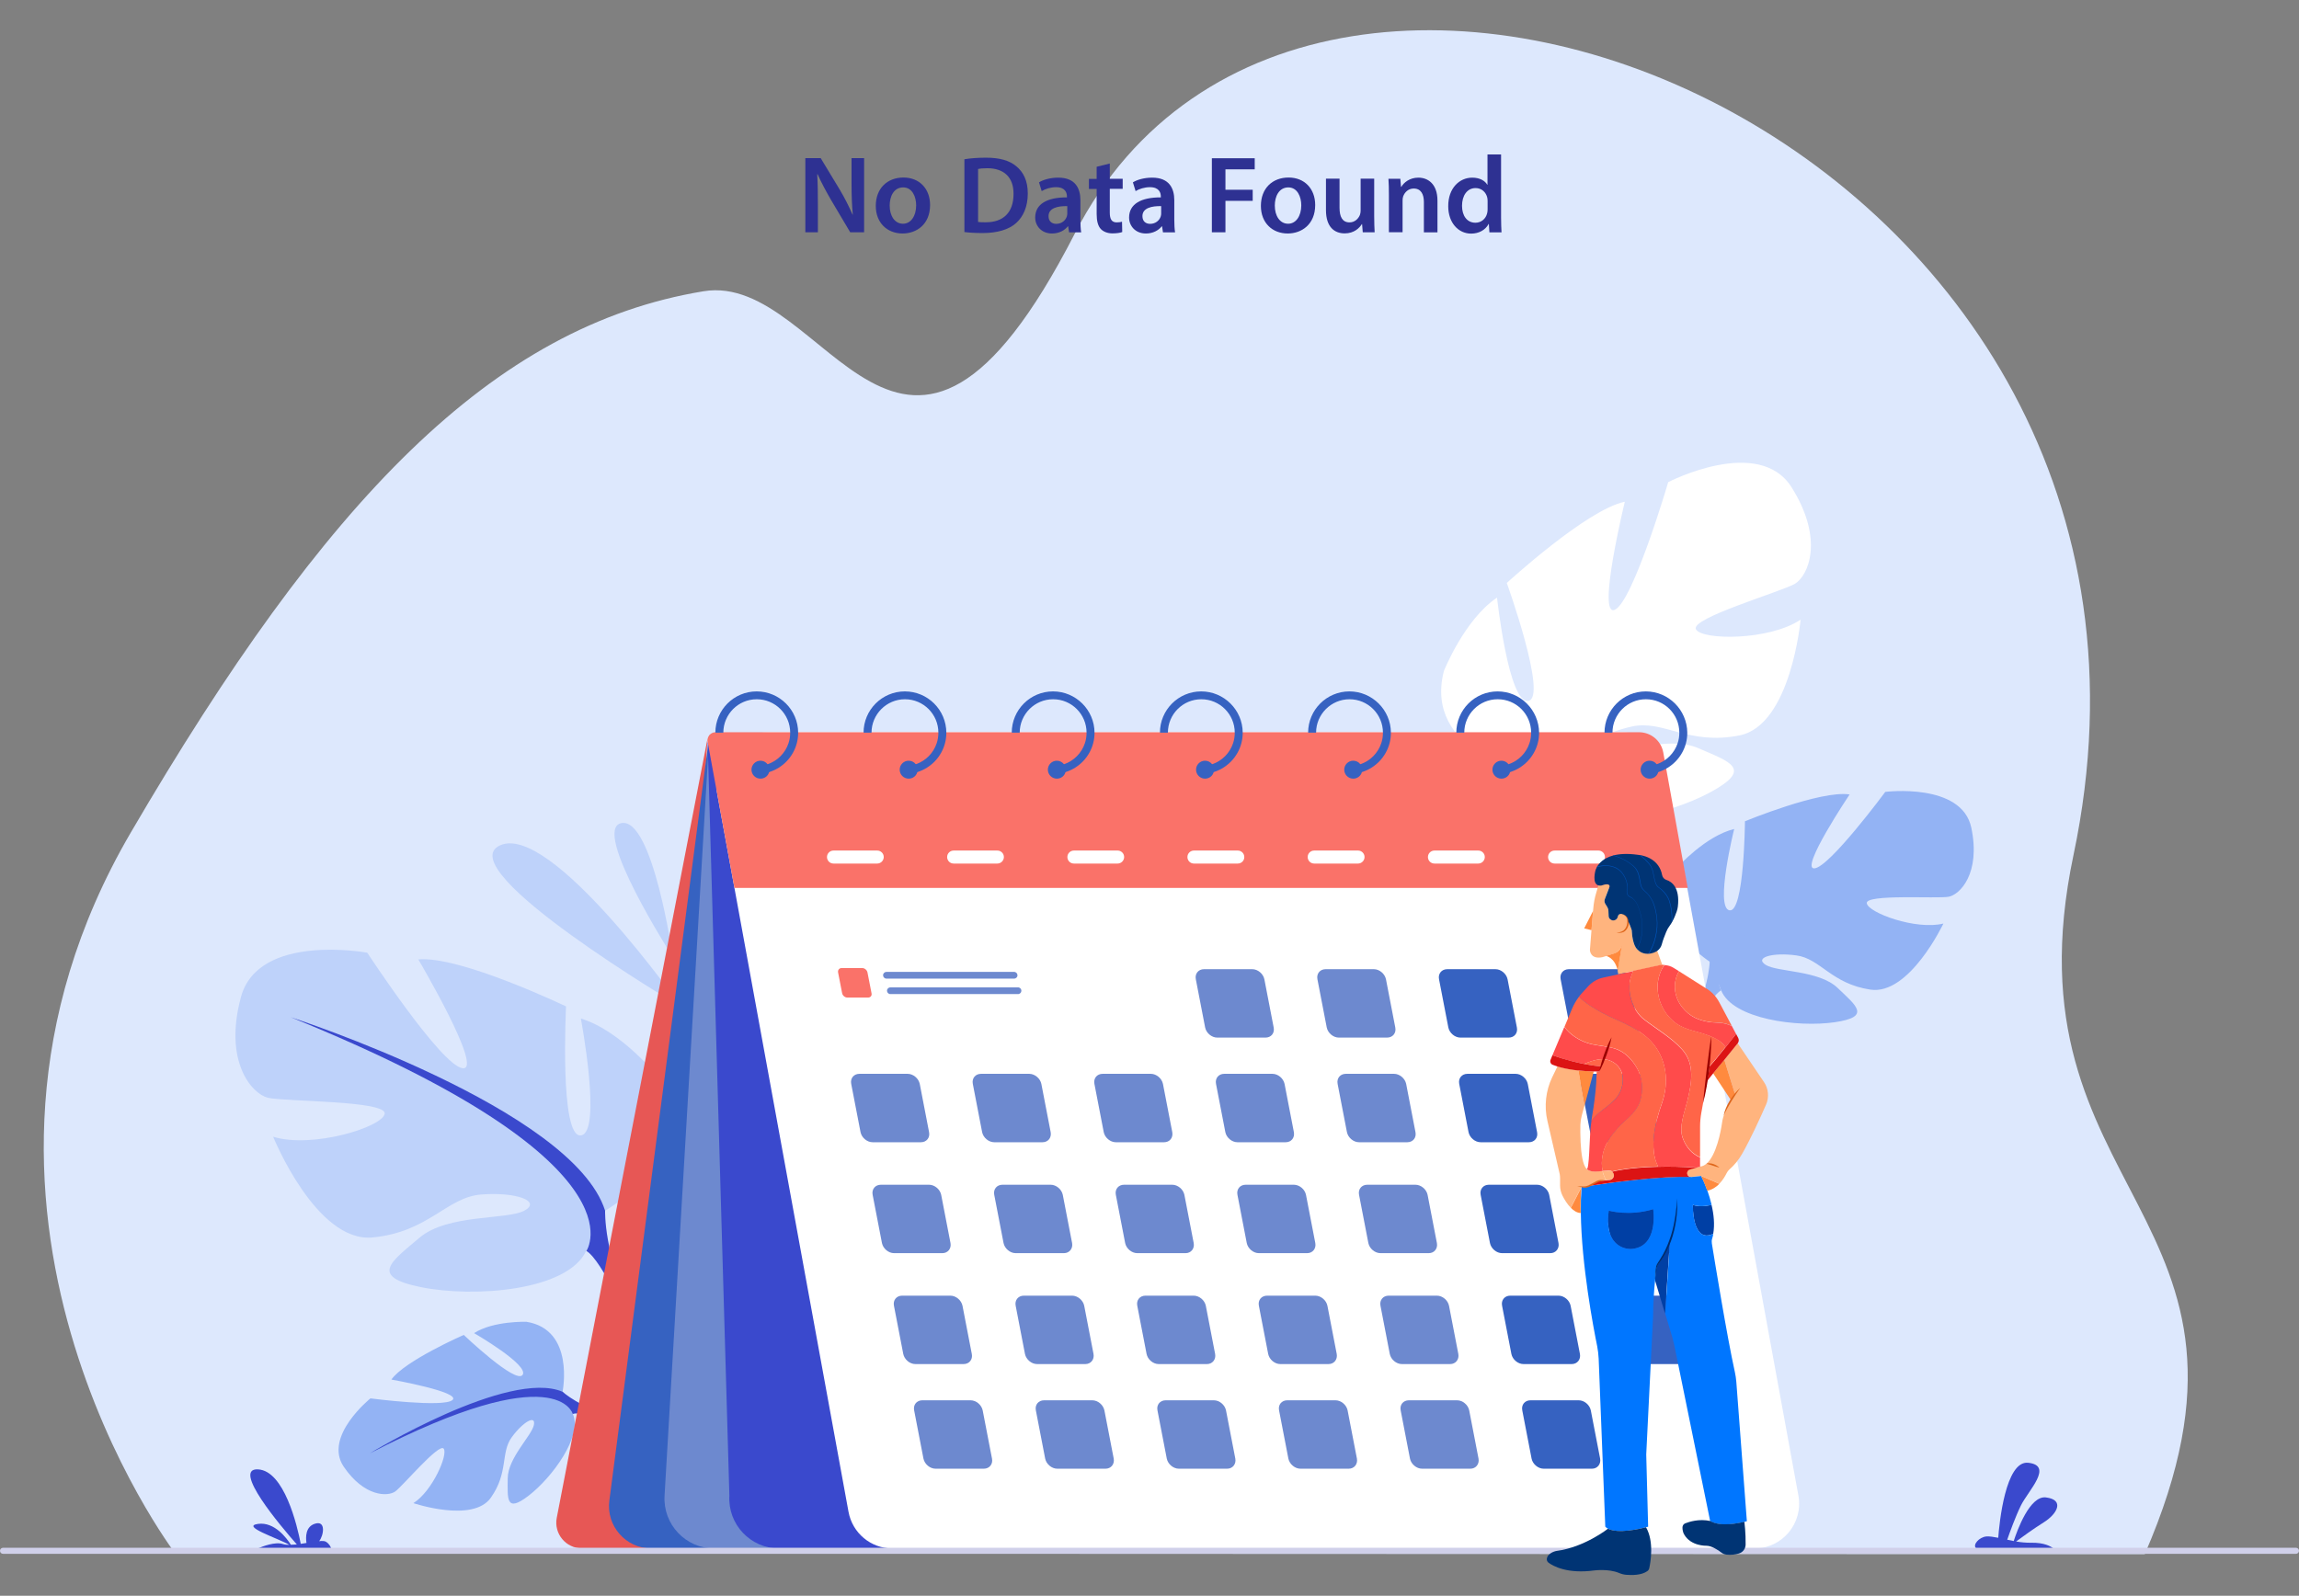 <?xml version="1.0" encoding="utf-8"?>
<!-- Generator: Adobe Illustrator 27.0.0, SVG Export Plug-In . SVG Version: 6.00 Build 0)  -->
<svg version="1.1" id="Слой_1" xmlns="http://www.w3.org/2000/svg" xmlns:xlink="http://www.w3.org/1999/xlink" x="0px" y="0px"
	 viewBox="0 0 2049.4 1422.9" style="enable-background:new 0 0 2049.4 1422.9;" xml:space="preserve">
<rect x="0" y="0" width="2049.4" height="1422.9" fill="#808080" stroke="none"/>
<style type="text/css">
	.st0{fill:#DDE8FD;}
	.st1{fill:#BED2FA;}
	.st2{fill:#93B3F4;}
	.st3{fill:#3A49CD;}
	.st4{fill:#E75755;}
	.st5{fill:#FFFFFF;}
	.st6{fill:#3662C1;}
	.st7{fill:#6D89CF;}
	.st8{fill:#FA7269;}
	.st9{fill:#D0D0EA;}
	.st10{fill:#003FA4;}
	.st11{fill:#FFB47E;}
	.st12{fill:#0076FF;}
	.st13{fill:#003474;}
	.st14{fill:#FF8A3E;}
	.st15{fill:#DC1414;}
	.st16{fill:#FF4B4B;}
	.st17{fill:#FF6548;}
	.st18{fill:#DE661B;}
	.st19{fill:#002B6A;}
	.st20{fill:#0054BE;}
	.st21{fill:#9B0101;}
	.st22{enable-background:new    ;}
	.st23{fill:#2E3192;}
</style>
<g>
	<g>
		<path class="st0" d="M156.2,1385.1c0,0-234.8-308.6-39.7-642.6c173.1-296.4,322.4-451.9,510.7-482.8
			c109.9-18,176.2,250.2,330.9-51.4c211-411.3,1023.7-78.8,890.3,554c-64.6,306.2,196.5,317.4,63.5,623.5L156.2,1385.1z"/>
		<path class="st1" d="M607.1,897.8c0,0-116.2-165.3-161.6-143.9C400.2,775.4,607.1,897.8,607.1,897.8z"/>
		<path class="st1" d="M599.8,853.4c0,0-17.7-124.3-45.7-119.5C526.1,738.8,599.8,853.4,599.8,853.4z"/>
		<g>
			<path class="st2" d="M501.5,1240.9c0,0,11.2-55.3-32.2-62.3c0,0-29.4-1-46.7,10.1c0,0,49.2,28.4,43.3,37.2
				c-5.9,8.8-52.5-35.6-52.5-35.6s-52.7,23.1-64.5,39.8c0,0,62.3,11.1,54.5,18.2s-73.2-1.4-73.2-1.4s-42.1,33.9-23.8,60.9
				c18.4,27,39.3,26.8,45.9,22.1c6.6-4.7,39.1-43.5,43.2-38.2s-10.1,38-27,48.6c0,0,53,17.9,69-4.8c16-22.6,8.6-40.2,18.7-54
				s21.7-20.3,19.7-10.8s-23.2,29.4-23.3,47.5s-1.9,31.3,18.8,15.3s48.1-53,39.2-72.8C501.5,1240.9,501.5,1240.9,501.5,1240.9z"/>
			<g>
				<path class="st3" d="M329.7,1295.9c0,0,123.7-75.5,171.8-54.9c0,0,16.5,15,44.9,21.3l7.5,6.4c0,0-34.8-10.9-43.4-7.9
					C510.5,1260.7,497.7,1209.1,329.7,1295.9z"/>
				<path class="st3" d="M546.5,1262.2c0,0,38.3,4.9,60.3,39.7l-4.7,3.2c0,0-29.4-32.2-53.2-38
					C525.1,1261.4,546.5,1262.2,546.5,1262.2z"/>
			</g>
		</g>
		<g>
			<path class="st1" d="M539.4,1079.5c0,0,89.8-50.3,47.9-118.6c0,0-33.5-41.9-69.5-52.7c0,0,19.2,101.8,0,104.2s-13.2-115-13.2-115
				S410,852,372.9,855.5c0,0,58.7,99.4,39.5,97s-85-103-85-103s-97-18-112.6,39.5s9.6,86.2,23.9,89.8s106.6,2.4,104.2,14.4
				c-2.4,12-64.7,31.1-99.4,20.4c0,0,38.3,94.6,88.6,89.8s65.9-35.9,97-38.3s53.9,6,38.3,14.4s-68.3,2.8-93.4,24.1
				s-45.5,34.6,1.2,44.1s130.5,3.6,147.3-32.3C539.4,1079.5,539.4,1079.5,539.4,1079.5z"/>
			<g>
				<path class="st3" d="M259.1,907c0,0,251.5,81.4,280.3,172.5c0,0-1.2,40.7,24,87.4v18c0,0-26.3-61.1-40.7-69.5
					C522.6,1115.4,578.9,1036.4,259.1,907z"/>
				<path class="st3" d="M563.4,1166.9c0,0,38.8,58.9,16.7,130.6l-10-2.7c0,0,9.7-79-10.6-118.7
					C539.2,1136.4,563.4,1166.9,563.4,1166.9z"/>
			</g>
		</g>
		<path class="st4" d="M630.7,658.6l-134.4,694.8c-2.7,14.1,8.1,27.2,22.5,27.2h70.9L630.7,658.6z"/>
		<g>
			<path class="st2" d="M1524.1,857.5c0,0-60.4-38.6-28.6-84.4c0,0,25-27.8,50.4-33.9c0,0-17.4,70-4.2,72.5
				c13.2,2.4,13.8-79.4,13.8-79.4s67.6-27.9,93.3-23.9c0,0-44.8,66.8-31.4,65.9s63.2-68.2,63.2-68.2s68.2-8.6,76.7,32
				s-10.1,59.6-20.2,61.5s-74.2-2.6-73,5.8c1.2,8.4,43.7,24.2,68.3,18.1c0,0-30.4,64.3-65.2,58.9c-34.8-5.3-44.4-27.6-65.9-30.5
				c-21.6-2.9-37.7,2-27.2,8.5s47.4,4.6,64,20.5s30.3,25.8-2.6,30.6s-90.9-2.7-101.2-28.4C1524.1,857.5,1524.1,857.5,1524.1,857.5z"
				/>
			<g>
				<path class="st2" d="M1725.9,748.8c0,0-178.2,46.6-201.8,108.7c0,0-0.8,28.4-20.2,59.8l-0.7,12.5c0,0,20.8-41.4,31.1-46.7
					C1534.3,883.2,1498.3,826,1725.9,748.8z"/>
				<path class="st2" d="M1503.9,917.4c0,0-29.3,39.4-16.8,90.2l7.1-1.5c0,0-3.6-55.3,12.1-82.1
					C1522,897.1,1503.9,917.4,1503.9,917.4z"/>
			</g>
		</g>
		<g>
			<path class="st5" d="M1361.3,690.1c0,0-92.9-20.4-74.1-92c0,0,18.4-46,47.3-65.2c0,0,10.3,95.1,27.9,92.1s-19.2-105.2-19.2-105.2
				s71.4-65.6,105.2-72.4c0,0-25.2,103.6-8.9,96.3s47.6-113.8,47.6-113.8s80.9-41.9,110.1,4.8c29.2,46.6,14.6,78.8,2.9,85.8
				s-93.6,30.7-88.3,40.6s65.5,10.2,93.3-8.6c0,0-8.5,93.9-54.3,103.2c-45.8,9.2-67.9-14.1-96-7.9s-46,19.7-30,23
				s61.1-15.9,89.1-3.7s49.5,18.3,10.8,39.3s-114.4,38.2-138.9,10.9C1361.3,690.1,1361.3,690.1,1361.3,690.1z"/>
			<g>
				<path class="st5" d="M1562.9,462.6c0,0-200.5,139.4-201.5,227.6c0,0,12,35.7,2.2,83.7l4.8,15.9c0,0,6.9-61.1,17.4-72.3
					C1385.8,717.4,1314.8,662.6,1562.9,462.6z"/>
				<path class="st5" d="M1363.6,773.8c0,0-18.5,62.5,20.3,119.9l8.1-5c0,0-29.7-67.2-22.4-107.8
					C1376.8,740.4,1363.6,773.8,1363.6,773.8z"/>
			</g>
		</g>
		<path class="st6" d="M632.3,655.8L543.2,1338c-3,22.6,14.7,42.7,37.5,42.7h130.7l-73.7-727.4L632.3,655.8z"/>
		<path class="st7" d="M632.3,655.8l-39.9,677.9c-1.5,25.5,18.8,47,44.3,47h194.9L632.3,655.8z"/>
		<path class="st3" d="M630.8,661.4l19.4,672.3c-1.5,25.5,18.8,47,44.3,47h194.9L630.8,661.4z"/>
		<path class="st5" d="M1564,1380.7H795.5c-19.2,0-35.6-13.7-39.1-32.6L639.5,708.6c-5.3-29,17-55.8,46.5-55.8h759.5
			c19.2,0,35.6,13.7,39.1,32.6l118.6,648.4C1607.5,1358.2,1588.8,1380.7,1564,1380.7z"/>
		<path class="st8" d="M654.7,791.7h849.8L1482.7,671c-1.9-10.5-11-18.1-21.7-18.1H637.9c-4.5,0-7.9,4.1-7.1,8.5L654.7,791.7z"/>
		<g>
			<g>
				<g>
					<path class="st6" d="M674.5,616.5c-20.3,0-36.8,16.5-36.8,36.8h7.1c0-16.4,13.3-29.8,29.8-29.8c16.4,0,29.8,13.3,29.8,29.8
						c0,3.3-0.5,6.5-1.5,9.4c-2.9,8.8-9.8,15.7-18.5,18.7c-2.5,0.9-5.2,1.4-8,1.6v7.1c3.3-0.2,6.4-0.7,9.4-1.7
						c12-3.8,21.3-13.5,24.5-25.7c0.8-3,1.2-6.2,1.2-9.4C711.4,633,694.9,616.5,674.5,616.5z"/>
				</g>
				<path class="st6" d="M685.9,686.4c0,0.7-0.1,1.5-0.3,2.1c-0.9,3.4-4,5.8-7.7,5.8c-4.4,0-8-3.6-8-8s3.6-8,8-8
					c2.6,0,4.8,1.2,6.3,3.1C685.3,682.8,685.9,684.5,685.9,686.4z"/>
			</g>
			<g>
				<g>
					<path class="st6" d="M806.6,616.5c-20.3,0-36.8,16.5-36.8,36.8h7.1c0-16.4,13.4-29.8,29.8-29.8c16.4,0,29.8,13.3,29.8,29.8
						c0,3.3-0.5,6.5-1.5,9.4c-2.9,8.8-9.8,15.7-18.5,18.7c-2.5,0.9-5.2,1.4-8,1.6v7.1c3.3-0.2,6.4-0.7,9.4-1.7
						c12-3.8,21.3-13.5,24.5-25.7c0.8-3,1.2-6.2,1.2-9.4C843.5,633,827,616.5,806.6,616.5z"/>
				</g>
				<path class="st6" d="M818,686.4c0,0.7-0.1,1.5-0.3,2.1c-0.9,3.4-4,5.8-7.7,5.8c-4.4,0-8-3.6-8-8s3.6-8,8-8
					c2.6,0,4.9,1.2,6.3,3.1C817.4,682.8,818,684.5,818,686.4z"/>
			</g>
			<g>
				<g>
					<path class="st6" d="M938.7,616.5c-20.3,0-36.8,16.5-36.8,36.8h7.1c0-16.4,13.3-29.8,29.8-29.8c16.4,0,29.8,13.3,29.8,29.8
						c0,3.3-0.5,6.5-1.5,9.4c-2.9,8.8-9.8,15.7-18.5,18.7c-2.5,0.9-5.2,1.4-8,1.6v7.1c3.3-0.2,6.4-0.7,9.4-1.7
						c12-3.8,21.3-13.5,24.5-25.7c0.8-3,1.2-6.2,1.2-9.4C975.6,633,959,616.5,938.7,616.5z"/>
				</g>
				<path class="st6" d="M950.1,686.4c0,0.7-0.1,1.5-0.3,2.1c-0.9,3.4-4,5.8-7.7,5.8c-4.4,0-8-3.6-8-8s3.6-8,8-8
					c2.6,0,4.8,1.2,6.3,3.1C949.5,682.8,950.1,684.5,950.1,686.4z"/>
			</g>
			<g>
				<g>
					<path class="st6" d="M1070.8,616.5c-20.3,0-36.8,16.5-36.8,36.8h7.1c0-16.4,13.3-29.8,29.8-29.8c16.4,0,29.8,13.3,29.8,29.8
						c0,3.3-0.5,6.5-1.5,9.4c-2.9,8.8-9.8,15.7-18.5,18.7c-2.5,0.9-5.2,1.4-8,1.6v7.1c3.3-0.2,6.4-0.7,9.4-1.7
						c12-3.8,21.3-13.5,24.5-25.7c0.8-3,1.2-6.2,1.2-9.4C1107.7,633,1091.1,616.5,1070.8,616.5z"/>
				</g>
				<path class="st6" d="M1082.2,686.4c0,0.7-0.1,1.5-0.3,2.1c-0.9,3.4-4,5.8-7.7,5.8c-4.4,0-8-3.6-8-8s3.6-8,8-8
					c2.6,0,4.8,1.2,6.3,3.1C1081.6,682.8,1082.2,684.5,1082.2,686.4z"/>
			</g>
			<g>
				<g>
					<path class="st6" d="M1202.9,616.5c-20.3,0-36.8,16.5-36.8,36.8h7.1c0-16.4,13.4-29.8,29.8-29.8s29.8,13.3,29.8,29.8
						c0,3.3-0.5,6.5-1.5,9.4c-2.9,8.8-9.8,15.7-18.5,18.7c-2.5,0.9-5.2,1.4-8,1.6v7.1c3.3-0.2,6.4-0.7,9.4-1.7
						c12-3.8,21.3-13.5,24.5-25.7c0.8-3,1.2-6.2,1.2-9.4C1239.8,633,1223.2,616.5,1202.9,616.5z"/>
				</g>
				<path class="st6" d="M1214.3,686.4c0,0.7-0.1,1.5-0.3,2.1c-0.9,3.4-4,5.8-7.7,5.8c-4.4,0-8-3.6-8-8s3.6-8,8-8
					c2.6,0,4.9,1.2,6.3,3.1C1213.7,682.8,1214.3,684.5,1214.3,686.4z"/>
			</g>
			<g>
				<g>
					<path class="st6" d="M1335,616.5c-20.3,0-36.8,16.5-36.8,36.8h7.1c0-16.4,13.3-29.8,29.8-29.8s29.8,13.3,29.8,29.8
						c0,3.3-0.5,6.5-1.5,9.4c-2.9,8.8-9.8,15.7-18.5,18.7c-2.5,0.9-5.2,1.4-8,1.6v7.1c3.3-0.2,6.4-0.7,9.4-1.7
						c11.9-3.8,21.3-13.5,24.5-25.7c0.8-3,1.2-6.2,1.2-9.4C1371.8,633,1355.3,616.5,1335,616.5z"/>
				</g>
				<path class="st6" d="M1346.4,686.4c0,0.7-0.1,1.5-0.3,2.1c-0.9,3.4-4,5.8-7.7,5.8c-4.4,0-8-3.6-8-8s3.6-8,8-8
					c2.6,0,4.8,1.2,6.3,3.1C1345.8,682.8,1346.4,684.5,1346.4,686.4z"/>
			</g>
			<g>
				<g>
					<path class="st6" d="M1467.1,616.5c-20.3,0-36.8,16.5-36.8,36.8h7.1c0-16.4,13.3-29.8,29.8-29.8s29.8,13.3,29.8,29.8
						c0,3.3-0.5,6.5-1.5,9.4c-2.9,8.8-9.8,15.7-18.5,18.7c-2.5,0.9-5.2,1.4-8,1.6v7.1c3.3-0.2,6.4-0.7,9.4-1.7
						c11.9-3.8,21.3-13.5,24.5-25.7c0.8-3,1.2-6.2,1.2-9.4C1503.9,633,1487.4,616.5,1467.1,616.5z"/>
				</g>
				<path class="st6" d="M1478.5,686.4c0,0.7-0.1,1.5-0.3,2.1c-0.9,3.4-4,5.8-7.7,5.8c-4.4,0-8-3.6-8-8s3.6-8,8-8
					c2.6,0,4.8,1.2,6.3,3.1C1477.9,682.8,1478.5,684.5,1478.5,686.4z"/>
			</g>
		</g>
		<g>
			<path class="st7" d="M1146.1,1018.5h-43c-5,0-9.8-4.1-10.8-9l-8.3-43c-1-5,2.3-9,7.3-9h43c5,0,9.8,4.1,10.8,9l8.3,43
				C1154.3,1014.5,1151.1,1018.5,1146.1,1018.5z"/>
			<path class="st7" d="M1254.5,1018.5h-43c-5,0-9.8-4.1-10.8-9l-8.3-43c-1-5,2.3-9,7.3-9h43c5,0,9.8,4.1,10.8,9l8.3,43
				C1262.8,1014.5,1259.5,1018.5,1254.5,1018.5z"/>
			<path class="st6" d="M1362.9,1018.5h-43c-5,0-9.8-4.1-10.8-9l-8.3-43c-1-5,2.3-9,7.3-9h43c5,0,9.8,4.1,10.8,9l8.3,43
				C1371.2,1014.5,1367.9,1018.5,1362.9,1018.5z"/>
			<path class="st7" d="M820.9,1018.5h-43c-5,0-9.8-4.1-10.8-9l-8.3-43c-1-5,2.3-9,7.3-9h43c5,0,9.8,4.1,10.8,9l8.3,43
				C829.2,1014.5,825.9,1018.5,820.9,1018.5z"/>
			<path class="st8" d="M773.8,889.5h-18.5c-2.1,0-4.2-1.8-4.6-3.9l-3.6-18.5c-0.4-2.1,1-3.9,3.1-3.9h18.5c2.1,0,4.2,1.8,4.6,3.9
				l3.6,18.5C777.4,887.8,776,889.5,773.8,889.5z"/>
			<path class="st7" d="M929.3,1018.5h-43c-5,0-9.8-4.1-10.8-9l-8.3-43c-1-5,2.3-9,7.3-9h43c5,0,9.8,4.1,10.8,9l8.3,43
				C937.5,1014.5,934.3,1018.5,929.3,1018.5z"/>
			<path class="st7" d="M1037.7,1018.5h-43c-5,0-9.8-4.1-10.8-9l-8.3-43c-1-5,2.3-9,7.3-9h43c5,0,9.8,4.1,10.8,9l8.3,43
				C1045.9,1014.5,1042.7,1018.5,1037.7,1018.5z"/>
			<path class="st6" d="M1471.3,1018.5h-43c-5,0-9.8-4.1-10.8-9l-8.3-43c-1-5,2.3-9,7.3-9h43c5,0,9.8,4.1,10.8,9l8.3,43
				C1479.6,1014.5,1476.3,1018.5,1471.3,1018.5z"/>
			<path class="st7" d="M1128.1,925.2h-43c-5,0-9.8-4.1-10.8-9l-8.3-43c-1-5,2.3-9,7.3-9h43c5,0,9.8,4.1,10.8,9l8.3,43
				C1136.4,921.2,1133.1,925.2,1128.1,925.2z"/>
			<path class="st7" d="M1236.5,925.2h-43c-5,0-9.8-4.1-10.8-9l-8.3-43c-1-5,2.3-9,7.3-9h43c5,0,9.8,4.1,10.8,9l8.3,43
				C1244.8,921.2,1241.5,925.2,1236.5,925.2z"/>
			<path class="st6" d="M1344.9,925.2h-43c-5,0-9.8-4.1-10.8-9l-8.3-43c-1-5,2.3-9,7.3-9h43c5,0,9.8,4.1,10.8,9l8.3,43
				C1353.2,921.2,1349.9,925.2,1344.9,925.2z"/>
			<path class="st6" d="M1453.3,925.2h-43c-5,0-9.8-4.1-10.8-9l-8.3-43c-1-5,2.3-9,7.3-9h43c5,0,9.8,4.1,10.8,9l8.3,43
				C1461.6,921.2,1458.3,925.2,1453.3,925.2z"/>
			<path class="st7" d="M1165.2,1117.4h-43c-5,0-9.8-4.1-10.8-9l-8.3-43c-1-5,2.3-9,7.3-9h43c5,0,9.8,4.1,10.8,9l8.3,43
				C1173.4,1113.3,1170.2,1117.4,1165.2,1117.4z"/>
			<path class="st7" d="M1273.6,1117.4h-43c-5,0-9.8-4.1-10.8-9l-8.3-43c-1-5,2.3-9,7.3-9h43c5,0,9.8,4.1,10.8,9l8.3,43
				C1281.8,1113.3,1278.6,1117.4,1273.6,1117.4z"/>
			<path class="st6" d="M1382,1117.4h-43c-5,0-9.8-4.1-10.8-9l-8.3-43c-1-5,2.3-9,7.3-9h43c5,0,9.8,4.1,10.8,9l8.3,43
				C1390.2,1113.3,1386.9,1117.4,1382,1117.4z"/>
			<path class="st7" d="M840,1117.4h-43c-5,0-9.8-4.1-10.8-9l-8.3-43c-1-5,2.3-9,7.3-9h43c5,0,9.8,4.1,10.8,9l8.3,43
				C848.2,1113.3,845,1117.4,840,1117.4z"/>
			<path class="st7" d="M948.4,1117.4h-43c-5,0-9.8-4.1-10.8-9l-8.3-43c-1-5,2.3-9,7.3-9h43c5,0,9.8,4.1,10.8,9l8.3,43
				C956.6,1113.3,953.3,1117.4,948.4,1117.4z"/>
			<path class="st7" d="M1056.8,1117.4h-43c-5,0-9.8-4.1-10.8-9l-8.3-43c-1-5,2.3-9,7.3-9h43c5,0,9.8,4.1,10.8,9l8.3,43
				C1065,1113.3,1061.8,1117.4,1056.8,1117.4z"/>
			<path class="st6" d="M1490.4,1117.4h-43c-5,0-9.8-4.1-10.8-9l-8.3-43c-1-5,2.3-9,7.3-9h43c5,0,9.8,4.1,10.8,9l8.3,43
				C1498.6,1113.3,1495.3,1117.4,1490.4,1117.4z"/>
			<path class="st7" d="M1184.3,1216.3h-43c-5,0-9.8-4.1-10.8-9l-8.3-43c-1-5,2.3-9,7.3-9h43c5,0,9.8,4.1,10.8,9l8.3,43
				C1192.5,1212.2,1189.2,1216.3,1184.3,1216.3z"/>
			<path class="st7" d="M1292.7,1216.3h-43c-5,0-9.8-4.1-10.8-9l-8.3-43c-1-5,2.3-9,7.3-9h43c5,0,9.8,4.1,10.8,9l8.3,43
				C1300.9,1212.2,1297.6,1216.3,1292.7,1216.3z"/>
			<path class="st6" d="M1401.1,1216.3h-43c-5,0-9.8-4.1-10.8-9l-8.3-43c-1-5,2.3-9,7.3-9h43c5,0,9.8,4.1,10.8,9l8.3,43
				C1409.3,1212.2,1406,1216.3,1401.1,1216.3z"/>
			<path class="st7" d="M859,1216.3h-43c-5,0-9.8-4.1-10.8-9l-8.3-43c-1-5,2.3-9,7.3-9h43c5,0,9.8,4.1,10.8,9l8.3,43
				C867.3,1212.2,864,1216.3,859,1216.3z"/>
			<path class="st7" d="M967.5,1216.3h-43c-5,0-9.8-4.1-10.8-9l-8.3-43c-1-5,2.3-9,7.3-9h43c5,0,9.8,4.1,10.8,9l8.3,43
				C975.7,1212.2,972.4,1216.3,967.5,1216.3z"/>
			<path class="st7" d="M1075.9,1216.3h-43c-5,0-9.8-4.1-10.8-9l-8.3-43c-1-5,2.3-9,7.3-9h43c5,0,9.8,4.1,10.8,9l8.3,43
				C1084.1,1212.2,1080.8,1216.3,1075.9,1216.3z"/>
			<path class="st6" d="M1509.5,1216.3h-43c-5,0-9.8-4.1-10.8-9l-8.3-43c-1-5,2.3-9,7.3-9h43c5,0,9.8,4.1,10.8,9l8.3,43
				C1517.7,1212.2,1514.4,1216.3,1509.5,1216.3z"/>
			<path class="st7" d="M1202.3,1309.6h-43c-5,0-9.8-4.1-10.8-9l-8.3-43c-1-5,2.3-9,7.3-9h43c5,0,9.8,4.1,10.8,9l8.3,43
				C1210.5,1305.5,1207.2,1309.6,1202.3,1309.6z"/>
			<path class="st7" d="M1310.7,1309.6h-43c-5,0-9.8-4.1-10.8-9l-8.3-43c-1-5,2.3-9,7.3-9h43c5,0,9.8,4.1,10.8,9l8.3,43
				C1318.9,1305.5,1315.6,1309.6,1310.7,1309.6z"/>
			<path class="st6" d="M1419.1,1309.6h-43c-5,0-9.8-4.1-10.8-9l-8.3-43c-1-5,2.3-9,7.3-9h43c5,0,9.8,4.1,10.8,9l8.3,43
				C1427.3,1305.5,1424,1309.6,1419.1,1309.6z"/>
			<path class="st7" d="M877,1309.6h-43c-5,0-9.8-4.1-10.8-9l-8.3-43c-1-5,2.3-9,7.3-9h43c5,0,9.8,4.1,10.8,9l8.3,43
				C885.3,1305.5,882,1309.6,877,1309.6z"/>
			<path class="st7" d="M985.5,1309.6h-43c-5,0-9.8-4.1-10.8-9l-8.3-43c-1-5,2.3-9,7.3-9h43c5,0,9.8,4.1,10.8,9l8.3,43
				C993.7,1305.5,990.4,1309.6,985.5,1309.6z"/>
			<path class="st7" d="M1093.9,1309.6h-43c-5,0-9.8-4.1-10.8-9l-8.3-43c-1-5,2.3-9,7.3-9h43c5,0,9.8,4.1,10.8,9l8.3,43
				C1102.1,1305.5,1098.8,1309.6,1093.9,1309.6z"/>
			<path class="st7" d="M904,872.6H790.2c-1.7,0-3-1.4-3-3l0,0c0-1.7,1.4-3,3-3H904c1.7,0,3,1.4,3,3l0,0
				C907.1,871.2,905.7,872.6,904,872.6z"/>
			<path class="st7" d="M907.5,886.4H793.7c-1.7,0-3-1.4-3-3l0,0c0-1.7,1.4-3,3-3h113.8c1.7,0,3,1.4,3,3l0,0
				C910.5,885,909.2,886.4,907.5,886.4z"/>
		</g>
		<g>
			<path class="st5" d="M782,770h-39c-3.2,0-5.8-2.6-5.8-5.8l0,0c0-3.2,2.6-5.8,5.8-5.8h39c3.2,0,5.8,2.6,5.8,5.8l0,0
				C787.8,767.3,785.2,770,782,770z"/>
			<path class="st5" d="M889.1,770h-39c-3.2,0-5.8-2.6-5.8-5.8l0,0c0-3.2,2.6-5.8,5.8-5.8h39c3.2,0,5.8,2.6,5.8,5.8l0,0
				C894.9,767.3,892.3,770,889.1,770z"/>
			<path class="st5" d="M996.3,770h-39c-3.2,0-5.8-2.6-5.8-5.8l0,0c0-3.2,2.6-5.8,5.8-5.8h39c3.2,0,5.8,2.6,5.8,5.8l0,0
				C1002.1,767.3,999.5,770,996.3,770z"/>
			<path class="st5" d="M1103.4,770h-39.1c-3.2,0-5.8-2.6-5.8-5.8l0,0c0-3.2,2.6-5.8,5.8-5.8h39.1c3.2,0,5.8,2.6,5.8,5.8l0,0
				C1109.3,767.3,1106.7,770,1103.4,770z"/>
			<path class="st5" d="M1210.6,770h-39.1c-3.2,0-5.8-2.6-5.8-5.8l0,0c0-3.2,2.6-5.8,5.8-5.8h39.1c3.2,0,5.8,2.6,5.8,5.8l0,0
				C1216.4,767.3,1213.8,770,1210.6,770z"/>
			<path class="st5" d="M1317.8,770h-39.1c-3.2,0-5.8-2.6-5.8-5.8l0,0c0-3.2,2.6-5.8,5.8-5.8h39.1c3.2,0,5.8,2.6,5.8,5.8l0,0
				C1323.6,767.3,1321,770,1317.8,770z"/>
			<path class="st5" d="M1424.9,770h-39.1c-3.2,0-5.8-2.6-5.8-5.8l0,0c0-3.2,2.6-5.8,5.8-5.8h39.1c3.2,0,5.8,2.6,5.8,5.8l0,0
				C1430.8,767.3,1428.1,770,1424.9,770z"/>
		</g>
		<path class="st3" d="M1830.5,1380.7h-68.8c-3.7-3.1,2.6-10.2,9.1-10.7c2.8-0.2,6.4,0.4,10.5,1.2c0.9-12.6,6.4-69.1,26.7-66.9
			c22.9,2.5,0,24.9-6.5,38.1c-4.8,9.8-9.9,23.9-12.2,30.5c1.9,0.4,3.8,0.8,5.8,1.2c3-9.3,14.3-40.7,28.7-38.9
			c16.9,2.1,10.1,14.7-1.9,22.2c-8.8,5.5-19.6,13.3-24.7,17.1c4.3,0.7,8.9,1.2,13.5,1.1C1822.5,1375.4,1828.2,1378.9,1830.5,1380.7z
			"/>
		<path class="st3" d="M259.3,1377.4c-3.6-5.7-14.6-20.6-29.2-18.6c-15.9,2.1,17.6,12.7,27.9,18.7c-2.3,0-4.2-0.2-5.7-0.7
			c-6.9-2.4-18.6,2.2-22.4,3.9h65.3c-0.5-1.6-1.6-4.1-4.7-6c-1.1-0.7-3.2-0.8-6-0.5c3.9-4.6,6.6-19.2-4.2-15.4
			c-7.9,2.8-7.9,11.7-7.1,17c-1.7,0.3-3.4,0.5-5.1,0.8c-3.2-16.6-14.8-65.2-38.1-66.4c-23.6-1.3,20,50.4,34.6,66.9
			C262.7,1377.2,260.9,1377.4,259.3,1377.4z"/>
		<path class="st9" d="M2046.7,1385.5H2.7c-1.5,0-2.7-1.2-2.7-2.7l0,0c0-1.5,1.2-2.7,2.7-2.7h2044c1.5,0,2.7,1.2,2.7,2.7l0,0
			C2049.4,1384.2,2048.2,1385.5,2046.7,1385.5z"/>
	</g>
</g>
<g>
	<g>
		<path class="st10" d="M1525.7,1074.3c2,8.3,3,17.5,1.5,25.9c-19.1,8.9-18.2-25.9-18.2-25.9
			C1516.1,1077,1525.7,1074.3,1525.7,1074.3z"/>
		<path class="st10" d="M1473.7,1078.2c0,0,5.4,34-19.8,35.5c0,0-24.5,1.5-19.8-34.2C1434.1,1079.5,1452.3,1084.7,1473.7,1078.2z"/>
		<path class="st10" d="M1488.5,1107.5l-4.2,63.8l-9-29.8l0,0c0.4-4.6,0.9-8.3,1.2-10.6c0.2-1.7,0.9-3.3,2-4.8
			C1482.9,1120.2,1486.1,1113.8,1488.5,1107.5z"/>
		<path class="st11" d="M1524.1,1034.5c8-10.8,10.9-32.8,10.9-32.8c0.9-7.5,4.6-14.9,8.2-20.7c1.2-1.9,2.4-3.7,3.5-5.2l-9.6-30.9
			l4.2-5.2l7.7-9.5l23.5,34.7c4,5.9,4.7,13.5,1.8,20.1c-5.2,11.9-14,31.1-21.4,44c-3,5.2-6.8,9.9-11.3,13.8c-1,0.9-1.8,2-2.4,3.2
			c-1.1,2.2-3.2,6.1-6.5,9.5l-16.3-7l0,0l-8.6,0.9c-0.3,0-0.7,0-1-0.1c-1.3-0.2-2.4-1.2-2.7-2.5c-0.5-1.8,0.6-3.7,2.4-4.2l6-1.6
			l3-0.8c2.1-0.2,4-1.1,5.7-2.6l0,0C1522.2,1036.8,1523.2,1035.7,1524.1,1034.5z"/>
		<path class="st12" d="M1486,1049.7c7.6-0.4,14.7-0.5,20.9-0.3c0.2,0.1,0.4,0.1,0.6,0.1c0.1,0,0.2,0,0.4,0l8.6-0.9l0,0
			c0.2,0.3,2.8,5.5,5.5,13c1.3,3.7,2.7,8.1,3.8,12.7c0,0-9.7,2.7-16.7,0c0,0-0.9,34.8,18.2,25.9c-0.3,1.5-0.6,3-1.1,4.5
			c-0.4,1.3-0.4,2.7-0.2,4.1c2.2,13.5,13.3,82,20.5,114.6c0.6,2.9,1.1,5.8,1.3,8.7l9.4,124.3c0,0-0.8,0.2-2.1,0.6
			c-5.7,1.4-21.6,4.6-30.6-0.6l-32-157c-0.5-2.3-1.1-4.6-1.7-6.8l-6.4-21.3l4.2-63.8c-2.4,6.3-5.6,12.7-10,18.6
			c-1.1,1.4-1.8,3-2,4.8c-0.3,2.3-0.7,6-1.2,10.6l0,0c-0.9,8.9-1.8,21-1.8,32.2l-6.1,123.2l1.7,64.4c0,0-0.6,0.2-1.8,0.5
			c-5.8,1.5-24.7,6-33.8,1.4c-1-0.5-1.9-1.1-2.6-1.9l-5.9-149.8c-0.2-3.7-0.6-7.4-1.3-11c-3.5-17.1-14-72.6-14.6-118.9
			c-0.1-7.9,0.1-15.6,0.6-22.8l0.1-0.5l1.4,0.2c2.1,0.2,4.2-0.2,6.1-1.2l0,0c0.5-0.1,6.8-1,16.1-2.3
			C1447.2,1053.1,1467.7,1050.7,1486,1049.7z M1453.9,1113.7c25.1-1.5,19.8-35.5,19.8-35.5c-21.4,6.5-39.6,1.3-39.6,1.3
			C1429.3,1115.2,1453.9,1113.7,1453.9,1113.7z"/>
		<path class="st13" d="M1555,1356.9c0,0,1.3,10.2,1.1,20.5c-0.1,3.6-2.5,6.8-6,7.8c-3,0.9-6.9,1.5-11.1,1c-1.7-0.2-3.2-0.8-4.6-1.9
			c-2.7-2.1-8.6-6-13.2-6c0,0-13.9,0.5-19.9-10.1c-0.6-1-1-2.1-1.2-3.3c-0.2-0.8-0.3-1.8-0.3-2.8c0-1.7,0.9-3.2,2.5-3.8
			c3.6-1.4,12.2-4.2,22.2-2.1C1533.4,1361.5,1549.3,1358.3,1555,1356.9L1555,1356.9L1555,1356.9z"/>
		<path class="st14" d="M1537.1,944.9l9.6,30.9c-1.1,1.5-2.3,3.2-3.5,5.2l-0.3-0.2l-15.7-23.7L1537.1,944.9z"/>
		<path class="st14" d="M1516.4,1048.6l16.3,7c-2.8,2.8-6.4,5.3-10.8,6.1C1519.2,1054.1,1516.6,1048.9,1516.4,1048.6z"/>
		<path class="st11" d="M1469.9,850.2c2.4-0.2,4.6-1,6.2-1.9c0.4-0.2,0.8-0.4,1.1-0.7c0,0,3.3,9.3,4.6,12.7v0.2
			c-0.8,0-1.7,0.2-2.5,0.3l-23.3,5l-13.4,2.9l-0.2-0.7c-0.1-0.8-0.2-1.7-0.4-2.4l0,0l3.7-22.5l-0.3,0.9c-1.1,2.9-3.5,5.2-6.4,6.2
			l-7.3,2.3l-3.3,1c-11,2.2-11.1-6.4-11.1-6.4l1.4-17.7l1.4-17.1l0.2-2.2c0.4-4.9,1.3-9.8,2.8-14.6l1.8-6v-0.1
			c0.7,0.2,1.6,0.2,2.7,0.1c0,0,7.3-3,7.3,0.9l-4.3,11.2c-0.5,1.4-0.4,2.9,0.4,4.2l1.8,2.9c0.6,1,1,2.2,1,3.4l0.2,4.5
			c0,1,0.4,2,1.1,2.7s1.6,1.2,2.6,1.3c2,0.2,3.9-1.1,4.4-3.1l0.2-0.7c0.3-1.3,1.6-2.2,3-2c2.5,0.4,6.2,1.9,6.3,7l0,0
			c0.6,0.9,2,4.7,2.7,6.6c0.3,0.7,0.4,1.5,0.4,2.3c0.2,4.8,1.2,8.8,2.3,11.7c0.6,1.5,1.4,2.9,2.6,4.1c1.9,2.1,4.6,3.5,7.5,3.8
			C1467.9,850.3,1468.9,850.3,1469.9,850.2z"/>
		<path class="st13" d="M1467.3,1361.8c7.3,12.6,4.1,31.2,2.9,36.5c-0.2,1-0.8,2-1.7,2.6c-5.2,3.8-13.8,3.7-18.9,3.3
			c-2.3-0.2-4.4-0.8-6.5-1.7c-9.1-3.8-21.8-2.2-21.8-2.2c-24.2,3.3-36.8-3.9-40.9-6.9c-1.1-0.8-1.7-2.2-1.5-3.6
			c1.1-5.7,8.7-6.9,8.7-6.9c24.7-3.2,45.8-19.8,45.8-19.8C1442.6,1367.7,1461.5,1363.3,1467.3,1361.8z"/>
		<path class="st14" d="M1445.8,843.1l-3.7,22.5l0,0c-2.5-11.9-10.4-13.2-10.4-13.2l7.3-2.3c3-0.9,5.4-3.2,6.4-6.2L1445.8,843.1z"/>
		<path class="st11" d="M1437.1,1044.6c0.9,0.7,1.5,1.7,1.6,2.9c0,0.1,0,0.2,0,0.4c0,2.1-1.6,3.8-3.7,4.1l-3.3,0.3
			c-1.4-2.6-2.5-5.2-3.1-8l5.7-0.4C1435.4,1043.7,1436.3,1044.1,1437.1,1044.6z"/>
		<path class="st11" d="M1409.7,1058.2l-0.1,0.5l-9.4,18.2c-3.1-3.2-5.7-7.4-7.3-10.7c-1.4-2.8-2.2-5.9-2.2-9.1v-6.5
			c0-1.2-0.1-2.4-0.3-3.6l-11-47.6c-3-13.1-1.5-26.8,4.3-38.9l4.7-9.7c3.4,1,8.1,2.2,14.2,3c1.4,0.2,2.8,0.4,4.4,0.5l5.5,31.3
			l-2.5,9.2c-0.7,2.7-1.1,5.4-1.2,8.1c-0.1,3.8-0.1,9.6,0.2,15.6c0.5,9.7,1.8,20.1,5.2,23.5c0,0,1.5,2.6,7.6,2.6l6.7-0.5
			c0.6,2.8,1.7,5.5,3.1,8l-4.6,0.4c-1.3,0.1-2.6,0.5-3.7,1.1l-6.2,3.3l0,0c-1.9,1-4,1.4-6.1,1.2L1409.7,1058.2z"/>
		<path class="st14" d="M1420.7,955.4L1420.7,955.4l-8.2,30.4l-5.5-31.3C1411,954.9,1415.6,955.2,1420.7,955.4z"/>
		<polygon class="st14" points="1420.1,812.3 1418.7,829.4 1412.2,827.8 		"/>
		<path class="st14" d="M1400.3,1077l9.4-18.2c-0.6,7.2-0.8,14.8-0.6,22.8l0,0C1405.8,1081.5,1402.9,1079.6,1400.3,1077z"/>
		<g>
			<path class="st15" d="M1504.1,1047c-0.5-1.8,0.6-3.7,2.4-4.2l6-1.6c-13.2-0.9-24.6-1.1-34.4-0.8c-26.6,0.6-40.4,4.2-41,4.4
				c0.9,0.7,1.5,1.7,1.6,2.9c0,0.1,0,0.2,0,0.4c0,2.1-1.6,3.8-3.7,4.1l-3.3,0.3l-4.6,0.4c-1.3,0.1-2.6,0.5-3.7,1.1l-6.2,3.3
				c0.5-0.1,6.8-1,16.1-2.3c13.8-1.8,34.3-4.2,52.6-5.2c7.6-0.4,14.7-0.5,20.9-0.3C1505.5,1049.2,1504.4,1048.3,1504.1,1047z"/>
			<path class="st15" d="M1549.5,925.5l-1.9-3.6c-0.3,0.3-4.4,5.7-9.3,11.8c-5.4,6.8-11.7,14.5-14.4,17.2l0,0
				c-0.2,2.1-0.5,4.2-0.9,6.4l-1.2,6.5l5.4-6.7l10-12.2l4.2-5.2l7.7-9.5C1550.1,928.9,1550.3,927,1549.5,925.5z"/>
			<path class="st16" d="M1442.3,936.1c-2.8-1.2-5.8-2-8.8-2.5c-6.1-1.2-12.4-1.6-18.3-3.5c-7.3-2.3-15.8-7.5-20.7-14.4l-10.6,25.2
				c0,0,12.5,4.8,28.2,7.8c4.2-1.8,8.8-3.3,12.7-4c1.8-0.3,3.5-0.4,5.2-0.2c9.5,0.8,17,8.5,16.7,18.4c-0.4,12.1-6.6,18.1-15.7,24.9
				c-4.7,3.5-9,7.2-12.3,11.5c-0.3,1.8-0.5,3.7-0.7,5.5c-1.1,10.1-1.3,39.5-3.6,37.3c0,0,1.5,2.6,7.6,2.6l6.7-0.5
				c-1-4.5-1.1-9.3,0.1-14.8c2-9.5,7.1-16.3,13.4-23.5c6-6.9,13.9-11.7,18.2-20c4.5-8.7,4.5-21.4,0.5-30.3
				C1457.3,947.7,1450.4,939.5,1442.3,936.1z M1543.9,915c-1.8-0.9-3.7-1.7-5.7-2.2c-3.9-1-8-0.8-12-1.2c-0.6-0.1-1.3-0.1-1.9-0.2
				c-10.4-1.6-17.8-4.8-24.5-13c-7.9-9.6-8.8-22.6-3.1-32.4l-4.5-2.8c-2.6-1.7-5.5-2.5-8.5-2.7c-3.1,4.2-5.1,9.6-5.7,14.7
				c-1.8,12.8,3.2,25.7,12.5,34.4c9.5,8.9,20.3,9.2,31.8,13.5c1.1,0.4,2.2,0.8,3.2,1.3c3,1.3,6.1,2.8,8.6,4.8c1.7,1.3,3,2.9,4.2,4.6
				c4.9-6.1,9.1-11.5,9.3-11.8L1543.9,915z M1500,1014.8c-3.6-10,1.7-23,4.1-32.8c3.8-15.5,7.1-33.2-4.6-46.1
				c-9.8-10.8-22.6-18-34.1-26.9c-9.1-7-14.1-21.1-12.7-32.5c0.5-3.8,1.8-7.2,3.3-10.6l-13.4,2.9l-13.4,2.9
				c-5.2,1.1-9.8,3.8-13.4,7.7l-5.5,6c-1,1.1-1.9,2.2-2.8,3.3c4.4,4.8,11,8.7,14.5,10.9c16.2,10,36.1,14.5,49.6,28.8
				c14.3,15.2,16.5,36.7,9.8,55.7c-5.6,15.8-11.8,39.8-3.3,56.2c9.8-0.2,21.2-0.1,34.4,0.8l3-0.8v-8.2
				C1508.4,1029,1503.1,1023.3,1500,1014.8z"/>
			<path class="st17" d="M1446.6,962.9c0.3-9.9-7.2-17.6-16.7-18.4c-1.7-0.2-3.4-0.1-5.2,0.2c-3.9,0.7-8.4,2.1-12.7,4
				c4.9,1,10.2,1.8,15.5,2.2c-1.1,2.8-1.9,4.5-1.9,4.5c-0.8,0-1.6,0-2.3,0c0,0,0.3,15.4-4.3,41.4c-0.2,0.8-0.3,1.7-0.4,2.6
				c3.3-4.3,7.6-8,12.3-11.5C1440,981,1446.2,975,1446.6,962.9z M1534.1,929c-2.5-2-5.5-3.5-8.6-4.8c-1.1-0.5-2.2-0.9-3.2-1.3
				c-11.5-4.2-22.3-4.6-31.8-13.5c-9.2-8.6-14.2-21.5-12.5-34.4c0.7-5,2.7-10.5,5.7-14.7c-0.6,0-1.3,0-1.9,0c-0.8,0-1.7,0.2-2.5,0.3
				l-23.3,5c-1.5,3.4-2.9,6.8-3.3,10.6c-1.4,11.3,3.6,25.4,12.7,32.5c11.5,8.8,24.3,16.1,34.1,26.9c11.7,12.9,8.4,30.6,4.6,46.1
				c-2.4,9.8-7.7,22.8-4.1,32.8c3.1,8.6,8.5,14.2,15.5,17.3v-27.3c0-4.1,0.4-8.2,1.1-12.2l5.2-28.8l1.2-6.5c0.4-2.1,0.7-4.2,0.9-6.4
				l0,0c2.7-2.7,9-10.4,14.4-17.2C1537.1,932,1535.7,930.4,1534.1,929z M1524.3,911.3c0.6,0.1,1.3,0.2,1.9,0.2c4,0.4,8.1,0.2,12,1.2
				c2,0.5,3.9,1.3,5.7,2.2l-11.4-21.4c-2.8-5.2-6.9-9.5-12.1-12.5l-23.7-15c-5.8,9.8-4.8,22.7,3.1,32.4
				C1506.5,906.5,1514,909.7,1524.3,911.3z M1422.1,899.6c-3.6-2.2-10.1-6.1-14.5-10.9c-2.5,3.3-4.6,6.9-6.2,10.7l-6.8,16.2
				c4.9,6.9,13.4,12.1,20.7,14.4c5.9,1.9,12.2,2.3,18.3,3.5c3,0.6,6,1.3,8.8,2.5c8.1,3.4,14.9,11.6,18.4,19.5c4,9,4,21.6-0.5,30.3
				c-4.3,8.4-12.2,13.2-18.2,20c-6.2,7.2-11.4,14-13.4,23.5c-1.1,5.5-1.1,10.3-0.1,14.8l5.7-0.4c1-0.1,2,0.2,2.8,0.8
				c0.6-0.2,14.4-3.7,41-4.4c-8.5-16.4-2.3-40.5,3.3-56.2c6.8-19,4.5-40.5-9.8-55.7C1458.2,914.1,1438.2,909.6,1422.1,899.6z"/>
			<path class="st15" d="M1412.1,948.7c-15.7-3.1-28.2-7.8-28.2-7.8l-1.7,4.1c-0.7,1.7,0.1,3.7,1.8,4.4c1.2,0.5,2.7,1,4.5,1.6l0,0
				c3.4,1,8.1,2.2,14.2,3c1.4,0.2,2.8,0.4,4.4,0.5c4,0.4,8.6,0.8,13.7,0.9c0.8,0,1.7,0,2.6,0c0.8,0,1.6,0,2.3,0c0,0,0.8-1.7,1.9-4.5
				C1422.3,950.5,1417,949.7,1412.1,948.7z"/>
		</g>
		<path class="st18" d="M1440.9,831.4c2.3,0.1,4.5-0.4,6.2-1.6c1.6-1.3,2.7-3.1,3.2-5.2c0.4-2,0.6-4.3-0.2-6.1
			c-0.8-1.9-2.8-3.1-4.9-3.8c1.1,0,2.3,0.3,3.3,0.8c1.1,0.5,2,1.4,2.6,2.4c0.6,1.1,0.9,2.3,1,3.5c0,0.6,0,1.2-0.1,1.8
			c0,0.6-0.1,1.2-0.3,1.8c-0.6,2.3-1.9,4.5-4,5.8C1445.6,832,1443.1,832,1440.9,831.4z"/>
		<path class="st18" d="M1551.3,970c-1.4,2-2.7,4-4.1,6c-1.2,2.1-2.6,4-3.9,6.1c-2.5,4.1-4.8,8.3-6.8,12.7c0.9-4.8,3-9.3,5.5-13.5
			c1.3-2.1,2.8-4,4.2-6C1547.8,973.5,1549.5,971.7,1551.3,970z"/>
		<path class="st19" d="M1495,1068.5c0.5,6.4,0.1,12.8-0.8,19.2c-0.9,6.4-2.4,12.7-4.6,18.8c-2.2,6.1-5.1,11.9-8.8,17.2
			c-0.9,1.3-2,2.6-2.8,3.9s-1.2,2.8-1.3,4.4c-0.5,3.2-0.9,6.3-1.4,9.5c0.2-3.2,0.5-6.4,0.7-9.6c0.1-1.6,0.4-3.3,1.2-4.8
			c0.4-0.8,0.9-1.4,1.3-2.1s0.9-1.3,1.3-2c3.4-5.3,6.2-11.1,8.3-17.1c2.2-5.9,3.8-12.2,4.8-18.4c0.6-3.1,1-6.3,1.3-9.5
			C1494.8,1074.9,1494.9,1071.7,1495,1068.5z"/>
		<path class="st18" d="M1532.8,1041.1c-2.1-0.4-3.9-1.1-5.8-1.7s-3.7-1.3-5.8-1.7l0,0l0,0l0,0l0,0c1-0.4,2.1-0.5,3.2-0.4
			s2.1,0.3,3.1,0.7c1,0.3,1.9,0.8,2.8,1.3S1532,1040.3,1532.8,1041.1z"/>
		<g>
			<path class="st18" d="M1431.7,1052.3c-1.1,0.3-2.2,0.5-3.3,0.7c-1.1,0.2-2.2,0.4-3.2,0.8c-0.5,0.2-1,0.4-1.4,0.7l-1.5,0.8l-3,1.6
				c-1,0.5-2,1.1-3.1,1.5c-1.2,0.4-2.3,0.6-3.6,0.6c-1.2,0-2.3-0.3-3.4-0.5s-2.2-0.4-3.3-0.7c1.1,0,2.3,0,3.4,0s2.3,0.1,3.3,0
				c1.1-0.1,2.1-0.3,3.1-0.7c1-0.4,1.9-1,2.9-1.5l3-1.6l1.5-0.8c0.5-0.3,1.1-0.5,1.7-0.7c1.2-0.3,2.4-0.4,3.5-0.4
				C1429.4,1052.3,1430.6,1052.2,1431.7,1052.3z"/>
		</g>
		<g>
			<path class="st13" d="M1485.5,784.6c-1.9-0.6-3.4-2.2-3.8-4.2c-2.5-13.6-14.5-17.1-19.5-17.9c-1.4-0.2-2.2-0.3-2.2-0.3
				c-9.4-1.3-16.6-0.8-21.9,0.6c-8.7,2.3-12.8,7.1-14.6,10.3c-1,1.9-1.3,3.2-1.3,3.2s-3.2,11.6,2.7,13.2c0.7,0.2,1.6,0.2,2.7,0.1
				c0,0,7.3-3,7.3,0.9l-4.3,11.2c-0.5,1.4-0.4,2.9,0.4,4.2l1.8,2.9c0.6,1,1,2.2,1,3.4l0.2,4.5c0,1,0.4,2,1.1,2.7s1.6,1.2,2.6,1.3
				c2,0.2,3.9-1.1,4.4-3.1l0.2-0.7c0.3-1.3,1.6-2.2,3-2c2.5,0.4,6.2,1.9,6.3,7l0,0c0.6,0.9,2,4.7,2.7,6.6c0.3,0.7,0.4,1.5,0.4,2.3
				c0.2,4.8,1.2,8.8,2.3,11.7c0.6,1.5,1.4,2.9,2.6,4.1c1.9,2.1,4.6,3.5,7.5,3.8c1.1,0.1,2.1,0.1,3,0c2.4-0.2,4.6-1,6.2-1.9
				c0.4-0.2,0.8-0.4,1.1-0.7c1.9-1.4,3.4-3.4,4-5.8c0.8-3.3,2.6-7.8,3.9-11c0.8-2,1.8-3.8,3.1-5.5c0.8-1.1,1.7-2.4,2.4-3.8
				c1.8-3.2,3.1-6.8,3.9-9c0.5-1.4,0.8-2.8,1-4.3C1497.7,791.2,1490.1,786.1,1485.5,784.6z"/>
			<path class="st20" d="M1490.7,821.2L1490.7,821.2c0.2-6.6-0.6-12.9-2.6-18.5c-1.1-3.2-3.3-6.4-6.6-9.4c-0.6-0.5-1.2-1-1.8-1.4
				c-1.2-0.9-2.4-1.8-3.1-3.2c-1.2-2.5-1.7-5.1-2.2-7.7c-0.7-3.6-1.3-7.3-3.9-10.6c-2.2-2.8-5.2-5.7-8-7.7l-0.9-0.1
				c0.1,0.1,0.2,0.1,0.3,0.2c3.4,2.4,6.5,5.7,8.3,7.9c2.6,3.2,3.2,6.9,3.9,10.4c0.5,2.6,1,5.3,2.2,7.8c0.7,1.5,1.9,2.4,3.2,3.3
				c0.6,0.5,1.2,0.9,1.7,1.4c3.2,3,5.4,6.2,6.5,9.3c1.9,5.6,2.8,12.1,2.5,18.7c0,0.1,0,0.2,0,0.4l0,0L1490.7,821.2z M1470.1,850.2
				c5.4-8.6,8.3-21.1,7.1-31.2c-0.9-7.7-2.6-16.4-9.1-22.9c-0.5-0.5-1-1-1.5-1.4c-2.1-2-3.4-3.2-3.9-6.4c-0.1-0.6-0.2-1.2-0.3-1.7
				c-0.9-5.3-1.8-10.7-6.1-14.4c-4.6-4-9.9-7-16.4-9.1c-0.5-0.2-1-0.3-1.5-0.5l-0.7,0.2c0.1,0,0.2,0,0.3,0.1
				c0.6,0.1,1.2,0.3,1.8,0.5c6.4,2.1,11.7,5,16.2,9c4.1,3.6,5,9,5.9,14.2c0.1,0.6,0.2,1.1,0.3,1.7c0.6,3.3,1.9,4.6,4.1,6.6
				c0.4,0.4,0.9,0.9,1.5,1.4c3.6,3.6,7.5,9.1,9,22.6c1.1,10-1.8,22.5-7.2,31.1l-0.1,0.1L1470.1,850.2z M1459.5,846.5
				C1459.5,846.4,1459.5,846.4,1459.5,846.5c5.8-11.5,6.1-25,0.9-38.1c-1.3-3.2-2.7-5.7-5.3-7.7c-0.5-0.3-1-0.6-1.5-0.9
				c-1-0.5-2-1-2.5-2c-0.9-1.6-0.7-4-0.6-6.2c0.1-1.6,0.2-3.1-0.1-4.3c-1-4.8-4.3-10.8-9.5-13.5c-4.7-2.3-10.4-2.8-16.1-1.4
				c-0.3,0.1-0.6,0.2-1.1,0.4v0.1l-0.2,0.5c0.1,0,0.1-0.1,0.2-0.1c0.6-0.2,1-0.3,1.3-0.4c5.7-1.4,11.3-1,15.8,1.4
				c5.1,2.6,8.4,8.5,9.3,13.2c0.2,1.2,0.1,2.7,0.1,4.2c-0.1,2.3-0.3,4.8,0.7,6.4c0.6,1.1,1.7,1.6,2.7,2.1c0.5,0.3,1.1,0.5,1.5,0.8
				c2.6,1.9,3.9,4.3,5.2,7.5c5.1,12.9,4.8,26.3-0.9,37.6L1459.5,846.5z"/>
		</g>
		<path class="st21" d="M1525.5,924.3c0.1,5-0.2,10-0.5,14.9c-0.3,5-0.8,9.9-1.4,14.8c-0.6,4.9-1.3,9.9-2.2,14.8
			c-0.9,4.9-1.9,9.8-3.2,14.6c0.2-2.5,0.5-5,0.7-7.4l0.8-7.4c0.5-4.9,1.1-9.8,1.7-14.8c0.6-4.9,1.2-9.8,1.9-14.8l1-7.4
			C1524.7,929.2,1525,926.7,1525.5,924.3z"/>
		<path class="st21" d="M1425.7,955.4c1-5.4,2.6-10.5,4.4-15.6s3.9-10.1,6.5-14.9c-1,5.4-2.6,10.5-4.4,15.6
			C1430.3,945.6,1428.3,950.6,1425.7,955.4z"/>
	</g>
</g>
<g>
	<g class="st22">
		<path class="st23" d="M717.9,207.1v-66.1h13.7l17.1,28.3c4.4,7.4,8.2,15,11.3,22.1h0.2c-0.8-8.8-1.1-17.3-1.1-27.4v-23h11.2v66.1
			h-12.4l-17.2-29c-4.2-7.3-8.6-15.4-11.9-22.8l-0.3,0.1c0.5,8.5,0.6,17.2,0.6,28.1v23.6H717.9z"/>
		<path class="st23" d="M829.1,182.8c0,17.5-12.3,25.4-24.5,25.4c-13.5,0-23.9-9.3-23.9-24.6c0-15.7,10.3-25.3,24.7-25.3
			C819.6,158.3,829.1,168.3,829.1,182.8z M793.1,183.3c0,9.2,4.5,16.2,11.9,16.2c6.9,0,11.7-6.8,11.7-16.4c0-7.4-3.3-16-11.6-16
			C796.5,167.2,793.1,175.4,793.1,183.3z"/>
		<path class="st23" d="M859.7,142c5.3-0.9,12.1-1.4,19.2-1.4c12.3,0,20.9,2.5,27,7.6c6.4,5.2,10.3,13,10.3,24.3
			c0,11.8-4,20.6-10.3,26.3c-6.6,6-17.1,9-29.9,9c-7.1,0-12.3-0.4-16.3-0.9V142z M871.8,197.9c1.7,0.3,4.2,0.3,6.7,0.3
			c15.7,0.1,25-8.5,25-25.3c0.1-14.6-8.3-22.9-23.4-22.9c-3.8,0-6.6,0.3-8.2,0.7V197.9z"/>
	</g>
	<g class="st22">
		<path class="st23" d="M953,207.1l-0.8-5.3h-0.3c-2.9,3.7-7.9,6.4-14.1,6.4c-9.6,0-15-7-15-14.2c0-12.1,10.7-18.1,28.3-18v-0.8
			c0-3.1-1.3-8.3-9.7-8.3c-4.7,0-9.6,1.5-12.8,3.5l-2.4-7.8c3.5-2.2,9.7-4.2,17.2-4.2c15.3,0,19.7,9.7,19.7,20.1v17.2
			c0,4.3,0.2,8.5,0.7,11.5H953z M951.4,183.8c-8.5-0.2-16.7,1.7-16.7,8.9c0,4.7,3,6.9,6.9,6.9c4.8,0,8.3-3.1,9.4-6.6
			c0.3-0.9,0.4-1.9,0.4-2.6V183.8z"/>
	</g>
	<g class="st22">
		<path class="st23" d="M989.3,145.8v13.6h11.5v9h-11.5v21.1c0,5.8,1.6,8.8,6.2,8.8c2.1,0,3.6-0.3,4.7-0.6l0.2,9.2
			c-1.8,0.7-4.9,1.2-8.7,1.2c-4.4,0-8.1-1.5-10.4-3.9c-2.5-2.7-3.7-7.1-3.7-13.3v-22.4h-6.9v-9h6.9v-10.8L989.3,145.8z"/>
		<path class="st23" d="M1036.7,207.1l-0.8-5.3h-0.3c-2.9,3.7-7.9,6.4-14.1,6.4c-9.6,0-15-7-15-14.2c0-12.1,10.7-18.1,28.3-18v-0.8
			c0-3.1-1.3-8.3-9.7-8.3c-4.7,0-9.6,1.5-12.8,3.5l-2.4-7.8c3.5-2.2,9.7-4.2,17.2-4.2c15.3,0,19.7,9.7,19.7,20.1v17.2
			c0,4.3,0.2,8.5,0.7,11.5H1036.7z M1035.1,183.8c-8.5-0.2-16.7,1.7-16.7,8.9c0,4.7,3,6.9,6.9,6.9c4.8,0,8.3-3.1,9.4-6.6
			c0.3-0.9,0.4-1.9,0.4-2.6V183.8z"/>
	</g>
	<g class="st22">
		<path class="st23" d="M1080.4,141.1h38.1v9.9h-26.1v18.2h24.3v9.9h-24.3v28h-12.1V141.1z"/>
	</g>
	<g class="st22">
		<path class="st23" d="M1172.4,182.8c0,17.5-12.3,25.4-24.5,25.4c-13.5,0-23.9-9.3-23.9-24.6c0-15.7,10.3-25.3,24.7-25.3
			C1162.9,158.3,1172.4,168.3,1172.4,182.8z M1136.4,183.3c0,9.2,4.5,16.2,11.9,16.2c6.9,0,11.7-6.8,11.7-16.4c0-7.4-3.3-16-11.6-16
			C1139.9,167.2,1136.4,175.4,1136.4,183.3z"/>
		<path class="st23" d="M1225,192.8c0,5.7,0.2,10.4,0.4,14.3h-10.6l-0.6-7.3h-0.2c-2.1,3.4-6.8,8.3-15.3,8.3
			c-8.7,0-16.7-5.2-16.7-20.8v-28h12.1v26c0,7.9,2.5,13,8.9,13c4.8,0,7.9-3.4,9.2-6.5c0.4-1.1,0.7-2.4,0.7-3.7v-28.8h12.1V192.8z"/>
		<path class="st23" d="M1238.1,173.6c0-5.5-0.1-10.1-0.4-14.2h10.6l0.6,7.2h0.3c2.1-3.7,7.3-8.2,15.2-8.2c8.3,0,17,5.4,17,20.5
			v28.3h-12.1v-27c0-6.9-2.5-12.1-9.1-12.1c-4.8,0-8.1,3.4-9.4,7.1c-0.4,1.1-0.5,2.5-0.5,3.9v28h-12.2V173.6z"/>
		<path class="st23" d="M1338.1,137.6v56.2c0,4.9,0.2,10.2,0.4,13.4h-10.8l-0.5-7.5h-0.2c-2.8,5.3-8.6,8.6-15.6,8.6
			c-11.4,0-20.4-9.7-20.4-24.4c-0.1-16,9.9-25.5,21.4-25.5c6.6,0,11.3,2.7,13.4,6.3h0.2v-27H1338.1z M1326.1,179.3
			c0-1-0.1-2.2-0.3-3.1c-1.1-4.7-4.9-8.5-10.4-8.5c-7.7,0-12.1,6.9-12.1,15.8c0,8.7,4.3,15.1,12,15.1c4.9,0,9.2-3.3,10.4-8.5
			c0.3-1.1,0.4-2.3,0.4-3.5V179.3z"/>
	</g>
</g>
</svg>
